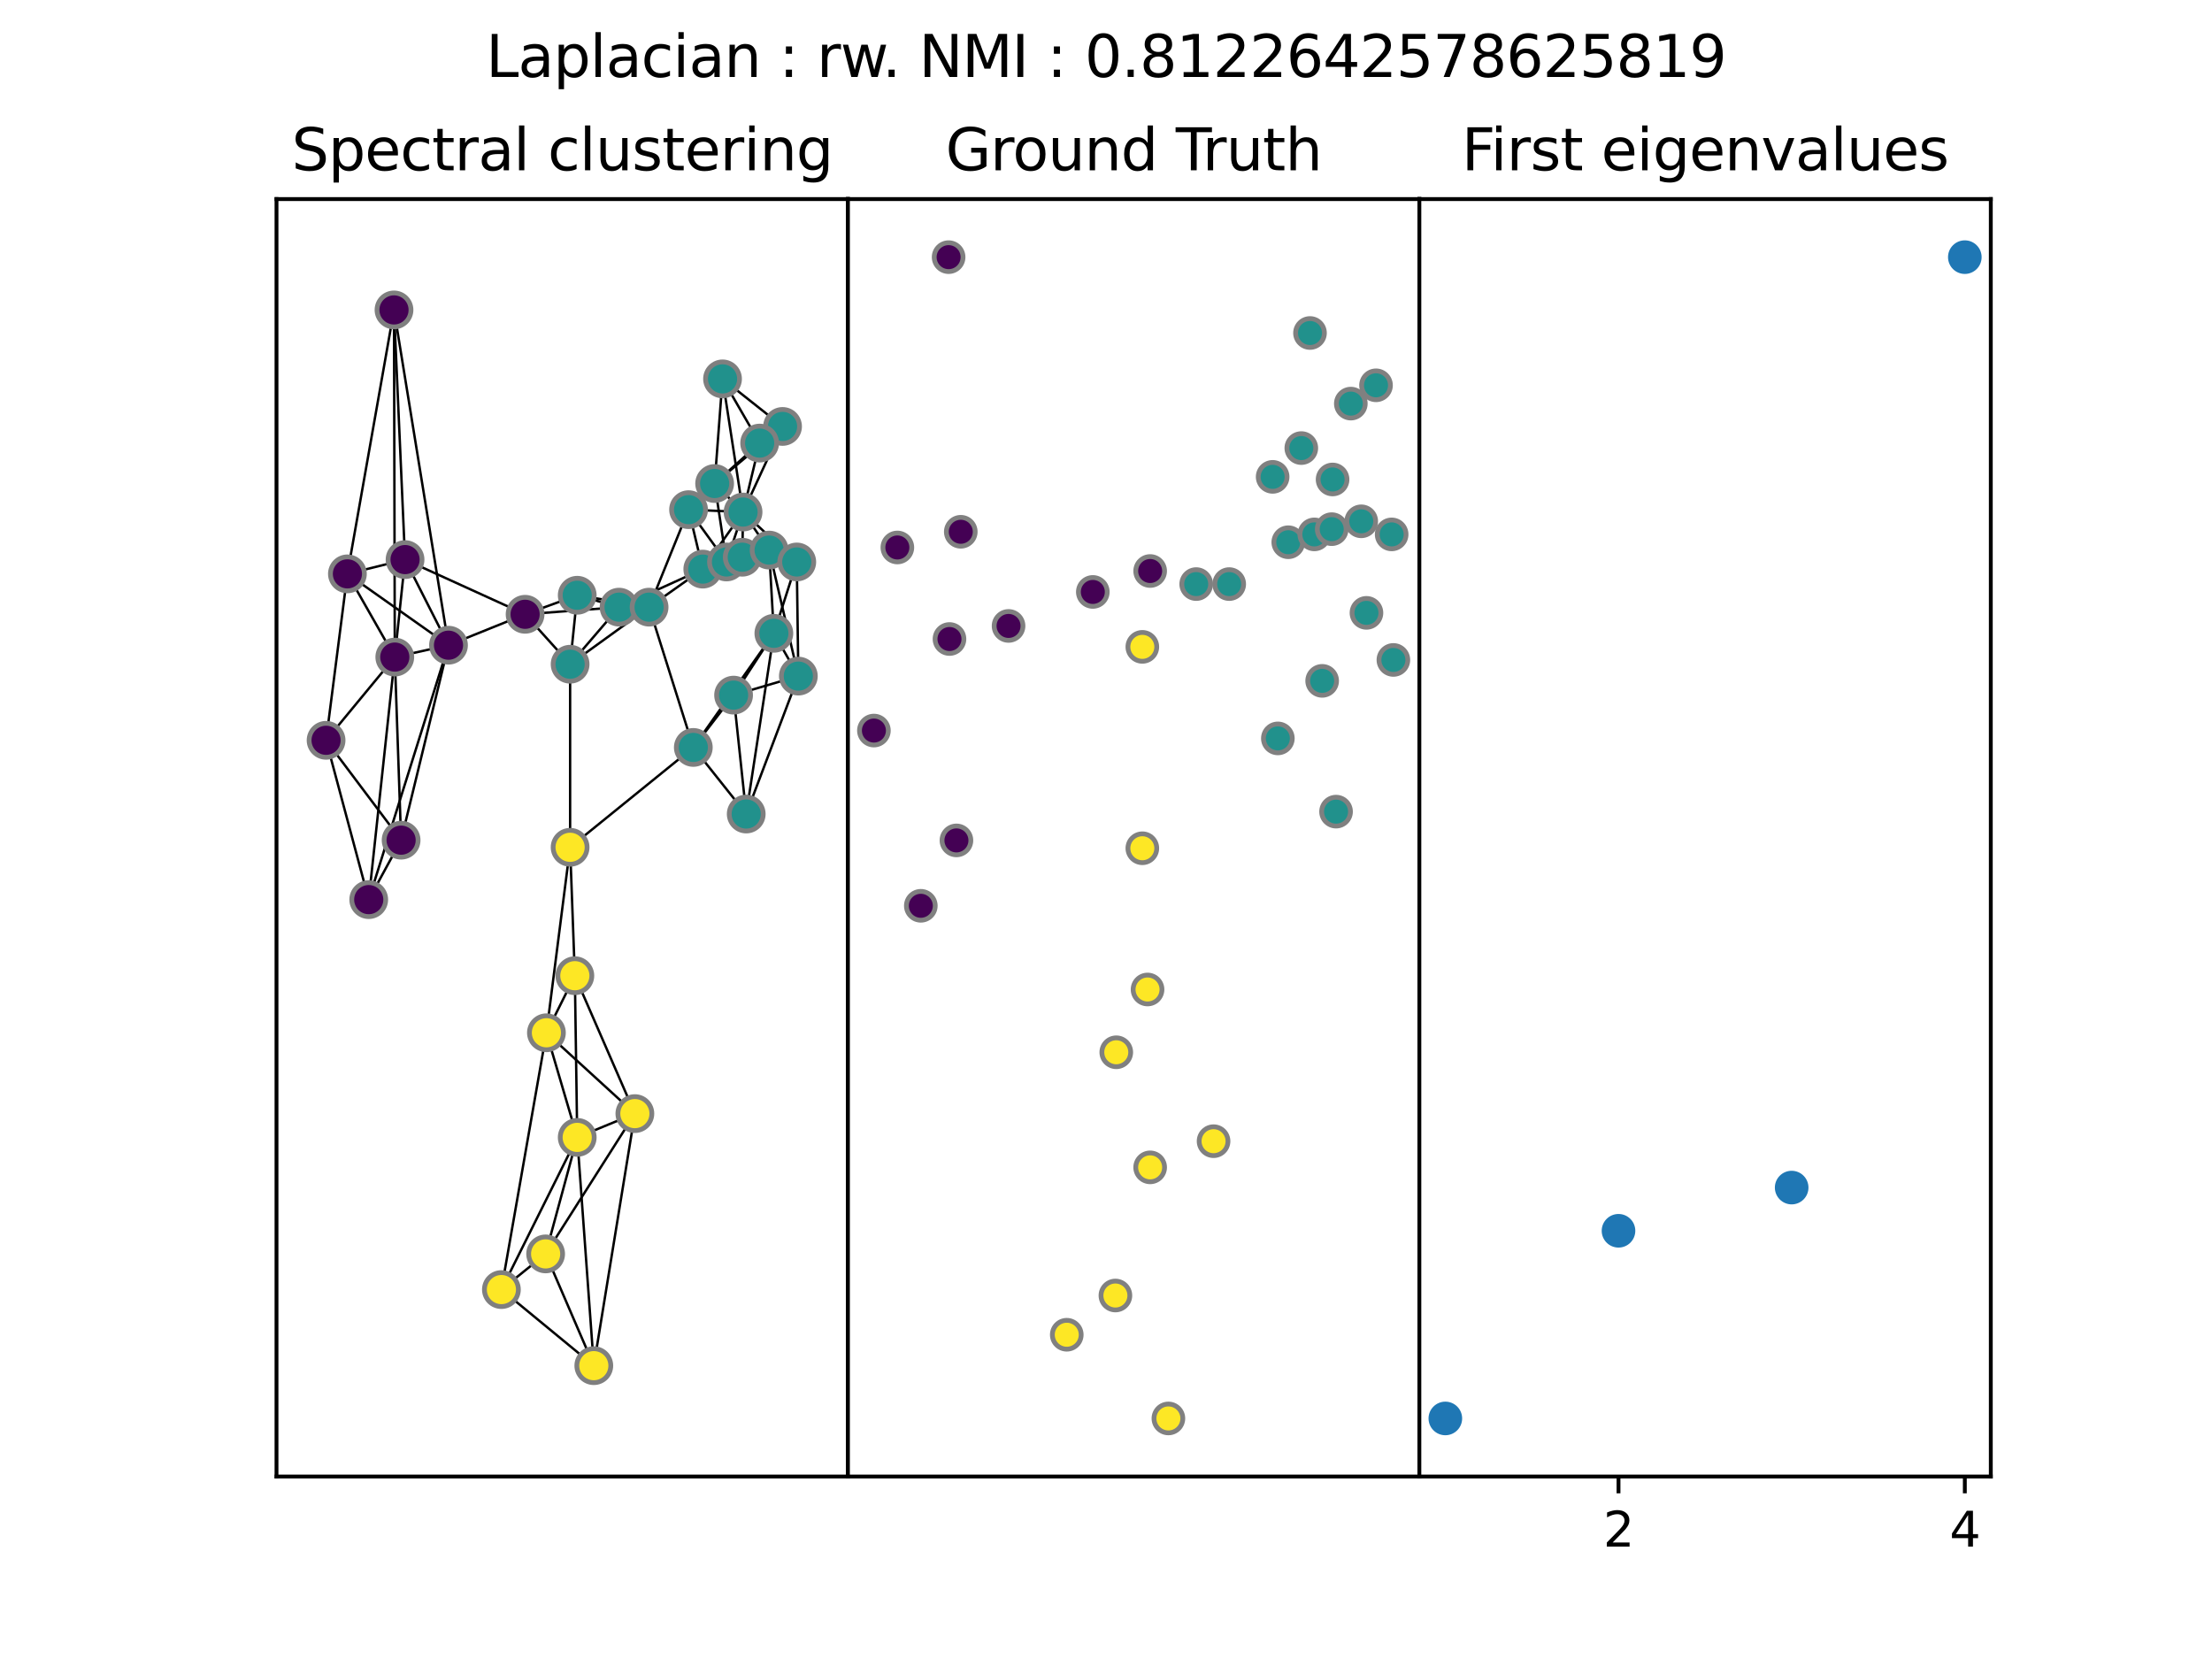 <?xml version="1.0" encoding="utf-8" standalone="no"?>
<!DOCTYPE svg PUBLIC "-//W3C//DTD SVG 1.1//EN"
  "http://www.w3.org/Graphics/SVG/1.1/DTD/svg11.dtd">
<svg xmlns:xlink="http://www.w3.org/1999/xlink" width="460.8pt" height="345.6pt" viewBox="0 0 460.8 345.6" xmlns="http://www.w3.org/2000/svg" version="1.1">
 <defs>
  <style type="text/css">*{stroke-linejoin: round; stroke-linecap: butt}</style>
 </defs>
 <g id="figure_1">
  <g id="patch_1">
   <path d="M 0 345.6 
L 460.8 345.6 
L 460.8 0 
L 0 0 
z
" style="fill: #ffffff"/>
  </g>
  <g id="axes_1">
   <g id="patch_2">
    <path d="M 57.6 307.584 
L 176.64 307.584 
L 176.64 41.472 
L 57.6 41.472 
z
" style="fill: #ffffff"/>
   </g>
   <g id="LineCollection_1">
    <path d="M 82.078 64.564 
L 72.372 119.546 
" clip-path="url(#p6afe524119)" style="fill: none; stroke: #000000; stroke-width: 0.5"/>
    <path d="M 82.078 64.564 
L 93.43 134.406 
" clip-path="url(#p6afe524119)" style="fill: none; stroke: #000000; stroke-width: 0.5"/>
    <path d="M 82.078 64.564 
L 84.381 116.574 
" clip-path="url(#p6afe524119)" style="fill: none; stroke: #000000; stroke-width: 0.5"/>
    <path d="M 82.078 64.564 
L 82.243 136.883 
" clip-path="url(#p6afe524119)" style="fill: none; stroke: #000000; stroke-width: 0.5"/>
    <path d="M 72.372 119.546 
L 93.43 134.406 
" clip-path="url(#p6afe524119)" style="fill: none; stroke: #000000; stroke-width: 0.5"/>
    <path d="M 72.372 119.546 
L 84.381 116.574 
" clip-path="url(#p6afe524119)" style="fill: none; stroke: #000000; stroke-width: 0.5"/>
    <path d="M 72.372 119.546 
L 67.93 154.219 
" clip-path="url(#p6afe524119)" style="fill: none; stroke: #000000; stroke-width: 0.5"/>
    <path d="M 72.372 119.546 
L 82.243 136.883 
" clip-path="url(#p6afe524119)" style="fill: none; stroke: #000000; stroke-width: 0.5"/>
    <path d="M 76.814 187.407 
L 93.43 134.406 
" clip-path="url(#p6afe524119)" style="fill: none; stroke: #000000; stroke-width: 0.5"/>
    <path d="M 76.814 187.407 
L 83.559 175.023 
" clip-path="url(#p6afe524119)" style="fill: none; stroke: #000000; stroke-width: 0.5"/>
    <path d="M 76.814 187.407 
L 67.93 154.219 
" clip-path="url(#p6afe524119)" style="fill: none; stroke: #000000; stroke-width: 0.5"/>
    <path d="M 76.814 187.407 
L 82.243 136.883 
" clip-path="url(#p6afe524119)" style="fill: none; stroke: #000000; stroke-width: 0.5"/>
    <path d="M 93.43 134.406 
L 84.381 116.574 
" clip-path="url(#p6afe524119)" style="fill: none; stroke: #000000; stroke-width: 0.5"/>
    <path d="M 93.43 134.406 
L 83.559 175.023 
" clip-path="url(#p6afe524119)" style="fill: none; stroke: #000000; stroke-width: 0.5"/>
    <path d="M 93.43 134.406 
L 82.243 136.883 
" clip-path="url(#p6afe524119)" style="fill: none; stroke: #000000; stroke-width: 0.5"/>
    <path d="M 93.43 134.406 
L 109.388 127.967 
" clip-path="url(#p6afe524119)" style="fill: none; stroke: #000000; stroke-width: 0.5"/>
    <path d="M 84.381 116.574 
L 82.243 136.883 
" clip-path="url(#p6afe524119)" style="fill: none; stroke: #000000; stroke-width: 0.5"/>
    <path d="M 84.381 116.574 
L 109.388 127.967 
" clip-path="url(#p6afe524119)" style="fill: none; stroke: #000000; stroke-width: 0.5"/>
    <path d="M 83.559 175.023 
L 67.93 154.219 
" clip-path="url(#p6afe524119)" style="fill: none; stroke: #000000; stroke-width: 0.5"/>
    <path d="M 83.559 175.023 
L 82.243 136.883 
" clip-path="url(#p6afe524119)" style="fill: none; stroke: #000000; stroke-width: 0.5"/>
    <path d="M 67.93 154.219 
L 82.243 136.883 
" clip-path="url(#p6afe524119)" style="fill: none; stroke: #000000; stroke-width: 0.5"/>
    <path d="M 109.388 127.967 
L 120.246 124.004 
" clip-path="url(#p6afe524119)" style="fill: none; stroke: #000000; stroke-width: 0.5"/>
    <path d="M 109.388 127.967 
L 128.965 126.481 
" clip-path="url(#p6afe524119)" style="fill: none; stroke: #000000; stroke-width: 0.5"/>
    <path d="M 109.388 127.967 
L 118.765 138.369 
" clip-path="url(#p6afe524119)" style="fill: none; stroke: #000000; stroke-width: 0.5"/>
    <path d="M 120.246 124.004 
L 128.965 126.481 
" clip-path="url(#p6afe524119)" style="fill: none; stroke: #000000; stroke-width: 0.5"/>
    <path d="M 120.246 124.004 
L 135.217 126.481 
" clip-path="url(#p6afe524119)" style="fill: none; stroke: #000000; stroke-width: 0.5"/>
    <path d="M 120.246 124.004 
L 118.765 138.369 
" clip-path="url(#p6afe524119)" style="fill: none; stroke: #000000; stroke-width: 0.5"/>
    <path d="M 128.965 126.481 
L 135.217 126.481 
" clip-path="url(#p6afe524119)" style="fill: none; stroke: #000000; stroke-width: 0.5"/>
    <path d="M 128.965 126.481 
L 146.404 118.556 
" clip-path="url(#p6afe524119)" style="fill: none; stroke: #000000; stroke-width: 0.5"/>
    <path d="M 128.965 126.481 
L 118.765 138.369 
" clip-path="url(#p6afe524119)" style="fill: none; stroke: #000000; stroke-width: 0.5"/>
    <path d="M 135.217 126.481 
L 143.442 106.172 
" clip-path="url(#p6afe524119)" style="fill: none; stroke: #000000; stroke-width: 0.5"/>
    <path d="M 135.217 126.481 
L 144.43 155.705 
" clip-path="url(#p6afe524119)" style="fill: none; stroke: #000000; stroke-width: 0.5"/>
    <path d="M 135.217 126.481 
L 146.404 118.556 
" clip-path="url(#p6afe524119)" style="fill: none; stroke: #000000; stroke-width: 0.5"/>
    <path d="M 135.217 126.481 
L 118.765 138.369 
" clip-path="url(#p6afe524119)" style="fill: none; stroke: #000000; stroke-width: 0.5"/>
    <path d="M 150.517 78.929 
L 163.02 88.836 
" clip-path="url(#p6afe524119)" style="fill: none; stroke: #000000; stroke-width: 0.5"/>
    <path d="M 150.517 78.929 
L 158.249 92.303 
" clip-path="url(#p6afe524119)" style="fill: none; stroke: #000000; stroke-width: 0.5"/>
    <path d="M 150.517 78.929 
L 154.794 106.668 
" clip-path="url(#p6afe524119)" style="fill: none; stroke: #000000; stroke-width: 0.5"/>
    <path d="M 150.517 78.929 
L 148.871 100.724 
" clip-path="url(#p6afe524119)" style="fill: none; stroke: #000000; stroke-width: 0.5"/>
    <path d="M 143.442 106.172 
L 146.404 118.556 
" clip-path="url(#p6afe524119)" style="fill: none; stroke: #000000; stroke-width: 0.5"/>
    <path d="M 143.442 106.172 
L 154.794 106.668 
" clip-path="url(#p6afe524119)" style="fill: none; stroke: #000000; stroke-width: 0.5"/>
    <path d="M 143.442 106.172 
L 148.871 100.724 
" clip-path="url(#p6afe524119)" style="fill: none; stroke: #000000; stroke-width: 0.5"/>
    <path d="M 143.442 106.172 
L 151.339 117.07 
" clip-path="url(#p6afe524119)" style="fill: none; stroke: #000000; stroke-width: 0.5"/>
    <path d="M 144.43 155.705 
L 155.452 169.575 
" clip-path="url(#p6afe524119)" style="fill: none; stroke: #000000; stroke-width: 0.5"/>
    <path d="M 144.43 155.705 
L 152.82 144.808 
" clip-path="url(#p6afe524119)" style="fill: none; stroke: #000000; stroke-width: 0.5"/>
    <path d="M 144.43 155.705 
L 161.21 131.929 
" clip-path="url(#p6afe524119)" style="fill: none; stroke: #000000; stroke-width: 0.5"/>
    <path d="M 144.43 155.705 
L 118.765 176.509 
" clip-path="url(#p6afe524119)" style="fill: none; stroke: #000000; stroke-width: 0.5"/>
    <path d="M 155.452 169.575 
L 166.31 140.845 
" clip-path="url(#p6afe524119)" style="fill: none; stroke: #000000; stroke-width: 0.5"/>
    <path d="M 155.452 169.575 
L 152.82 144.808 
" clip-path="url(#p6afe524119)" style="fill: none; stroke: #000000; stroke-width: 0.5"/>
    <path d="M 155.452 169.575 
L 161.21 131.929 
" clip-path="url(#p6afe524119)" style="fill: none; stroke: #000000; stroke-width: 0.5"/>
    <path d="M 166.31 140.845 
L 152.82 144.808 
" clip-path="url(#p6afe524119)" style="fill: none; stroke: #000000; stroke-width: 0.5"/>
    <path d="M 166.31 140.845 
L 161.21 131.929 
" clip-path="url(#p6afe524119)" style="fill: none; stroke: #000000; stroke-width: 0.5"/>
    <path d="M 166.31 140.845 
L 160.223 114.593 
" clip-path="url(#p6afe524119)" style="fill: none; stroke: #000000; stroke-width: 0.5"/>
    <path d="M 166.31 140.845 
L 165.981 117.07 
" clip-path="url(#p6afe524119)" style="fill: none; stroke: #000000; stroke-width: 0.5"/>
    <path d="M 163.02 88.836 
L 158.249 92.303 
" clip-path="url(#p6afe524119)" style="fill: none; stroke: #000000; stroke-width: 0.5"/>
    <path d="M 163.02 88.836 
L 154.794 106.668 
" clip-path="url(#p6afe524119)" style="fill: none; stroke: #000000; stroke-width: 0.5"/>
    <path d="M 163.02 88.836 
L 148.871 100.724 
" clip-path="url(#p6afe524119)" style="fill: none; stroke: #000000; stroke-width: 0.5"/>
    <path d="M 158.249 92.303 
L 154.794 106.668 
" clip-path="url(#p6afe524119)" style="fill: none; stroke: #000000; stroke-width: 0.5"/>
    <path d="M 158.249 92.303 
L 148.871 100.724 
" clip-path="url(#p6afe524119)" style="fill: none; stroke: #000000; stroke-width: 0.5"/>
    <path d="M 146.404 118.556 
L 154.794 106.668 
" clip-path="url(#p6afe524119)" style="fill: none; stroke: #000000; stroke-width: 0.5"/>
    <path d="M 146.404 118.556 
L 151.339 117.07 
" clip-path="url(#p6afe524119)" style="fill: none; stroke: #000000; stroke-width: 0.5"/>
    <path d="M 146.404 118.556 
L 154.629 116.079 
" clip-path="url(#p6afe524119)" style="fill: none; stroke: #000000; stroke-width: 0.5"/>
    <path d="M 152.82 144.808 
L 161.21 131.929 
" clip-path="url(#p6afe524119)" style="fill: none; stroke: #000000; stroke-width: 0.5"/>
    <path d="M 161.21 131.929 
L 160.223 114.593 
" clip-path="url(#p6afe524119)" style="fill: none; stroke: #000000; stroke-width: 0.5"/>
    <path d="M 161.21 131.929 
L 165.981 117.07 
" clip-path="url(#p6afe524119)" style="fill: none; stroke: #000000; stroke-width: 0.5"/>
    <path d="M 154.794 106.668 
L 148.871 100.724 
" clip-path="url(#p6afe524119)" style="fill: none; stroke: #000000; stroke-width: 0.5"/>
    <path d="M 154.794 106.668 
L 151.339 117.07 
" clip-path="url(#p6afe524119)" style="fill: none; stroke: #000000; stroke-width: 0.5"/>
    <path d="M 154.794 106.668 
L 154.629 116.079 
" clip-path="url(#p6afe524119)" style="fill: none; stroke: #000000; stroke-width: 0.5"/>
    <path d="M 154.794 106.668 
L 160.223 114.593 
" clip-path="url(#p6afe524119)" style="fill: none; stroke: #000000; stroke-width: 0.5"/>
    <path d="M 154.794 106.668 
L 165.981 117.07 
" clip-path="url(#p6afe524119)" style="fill: none; stroke: #000000; stroke-width: 0.5"/>
    <path d="M 148.871 100.724 
L 151.339 117.07 
" clip-path="url(#p6afe524119)" style="fill: none; stroke: #000000; stroke-width: 0.5"/>
    <path d="M 151.339 117.07 
L 154.629 116.079 
" clip-path="url(#p6afe524119)" style="fill: none; stroke: #000000; stroke-width: 0.5"/>
    <path d="M 151.339 117.07 
L 160.223 114.593 
" clip-path="url(#p6afe524119)" style="fill: none; stroke: #000000; stroke-width: 0.5"/>
    <path d="M 154.629 116.079 
L 160.223 114.593 
" clip-path="url(#p6afe524119)" style="fill: none; stroke: #000000; stroke-width: 0.5"/>
    <path d="M 154.629 116.079 
L 165.981 117.07 
" clip-path="url(#p6afe524119)" style="fill: none; stroke: #000000; stroke-width: 0.5"/>
    <path d="M 160.223 114.593 
L 165.981 117.07 
" clip-path="url(#p6afe524119)" style="fill: none; stroke: #000000; stroke-width: 0.5"/>
    <path d="M 118.765 138.369 
L 118.765 176.509 
" clip-path="url(#p6afe524119)" style="fill: none; stroke: #000000; stroke-width: 0.5"/>
    <path d="M 118.765 176.509 
L 119.752 203.257 
" clip-path="url(#p6afe524119)" style="fill: none; stroke: #000000; stroke-width: 0.5"/>
    <path d="M 118.765 176.509 
L 113.83 215.145 
" clip-path="url(#p6afe524119)" style="fill: none; stroke: #000000; stroke-width: 0.5"/>
    <path d="M 119.752 203.257 
L 113.83 215.145 
" clip-path="url(#p6afe524119)" style="fill: none; stroke: #000000; stroke-width: 0.5"/>
    <path d="M 119.752 203.257 
L 132.255 231.986 
" clip-path="url(#p6afe524119)" style="fill: none; stroke: #000000; stroke-width: 0.5"/>
    <path d="M 119.752 203.257 
L 120.246 236.94 
" clip-path="url(#p6afe524119)" style="fill: none; stroke: #000000; stroke-width: 0.5"/>
    <path d="M 113.83 215.145 
L 104.452 268.641 
" clip-path="url(#p6afe524119)" style="fill: none; stroke: #000000; stroke-width: 0.5"/>
    <path d="M 113.83 215.145 
L 132.255 231.986 
" clip-path="url(#p6afe524119)" style="fill: none; stroke: #000000; stroke-width: 0.5"/>
    <path d="M 113.83 215.145 
L 120.246 236.94 
" clip-path="url(#p6afe524119)" style="fill: none; stroke: #000000; stroke-width: 0.5"/>
    <path d="M 104.452 268.641 
L 123.701 284.492 
" clip-path="url(#p6afe524119)" style="fill: none; stroke: #000000; stroke-width: 0.5"/>
    <path d="M 104.452 268.641 
L 120.246 236.94 
" clip-path="url(#p6afe524119)" style="fill: none; stroke: #000000; stroke-width: 0.5"/>
    <path d="M 104.452 268.641 
L 113.665 261.211 
" clip-path="url(#p6afe524119)" style="fill: none; stroke: #000000; stroke-width: 0.5"/>
    <path d="M 123.701 284.492 
L 132.255 231.986 
" clip-path="url(#p6afe524119)" style="fill: none; stroke: #000000; stroke-width: 0.5"/>
    <path d="M 123.701 284.492 
L 120.246 236.94 
" clip-path="url(#p6afe524119)" style="fill: none; stroke: #000000; stroke-width: 0.5"/>
    <path d="M 123.701 284.492 
L 113.665 261.211 
" clip-path="url(#p6afe524119)" style="fill: none; stroke: #000000; stroke-width: 0.5"/>
    <path d="M 132.255 231.986 
L 120.246 236.94 
" clip-path="url(#p6afe524119)" style="fill: none; stroke: #000000; stroke-width: 0.5"/>
    <path d="M 132.255 231.986 
L 113.665 261.211 
" clip-path="url(#p6afe524119)" style="fill: none; stroke: #000000; stroke-width: 0.5"/>
    <path d="M 120.246 236.94 
L 113.665 261.211 
" clip-path="url(#p6afe524119)" style="fill: none; stroke: #000000; stroke-width: 0.5"/>
   </g>
   <g id="matplotlib.axis_1">
    <g id="xtick_1"/>
    <g id="xtick_2"/>
    <g id="xtick_3"/>
   </g>
   <g id="matplotlib.axis_2">
    <g id="ytick_1"/>
    <g id="ytick_2"/>
    <g id="ytick_3"/>
    <g id="ytick_4"/>
    <g id="ytick_5"/>
    <g id="ytick_6"/>
    <g id="ytick_7"/>
    <g id="ytick_8"/>
    <g id="ytick_9"/>
   </g>
   <g id="PathCollection_1">
    <defs>
     <path id="C0_0_44a07e5394" d="M 0 3.536 
C 0.938 3.536 1.837 3.163 2.5 2.5 
C 3.163 1.837 3.536 0.938 3.536 -0 
C 3.536 -0.938 3.163 -1.837 2.5 -2.5 
C 1.837 -3.163 0.938 -3.536 0 -3.536 
C -0.938 -3.536 -1.837 -3.163 -2.5 -2.5 
C -3.163 -1.837 -3.536 -0.938 -3.536 0 
C -3.536 0.938 -3.163 1.837 -2.5 2.5 
C -1.837 3.163 -0.938 3.536 0 3.536 
z
"/>
    </defs>
    <g clip-path="url(#p6afe524119)">
     <use xlink:href="#C0_0_44a07e5394" x="82.078" y="64.564" style="fill: #440154; stroke: #7f7f7f"/>
    </g>
    <g clip-path="url(#p6afe524119)">
     <use xlink:href="#C0_0_44a07e5394" x="72.372" y="119.546" style="fill: #440154; stroke: #7f7f7f"/>
    </g>
    <g clip-path="url(#p6afe524119)">
     <use xlink:href="#C0_0_44a07e5394" x="76.814" y="187.407" style="fill: #440154; stroke: #7f7f7f"/>
    </g>
    <g clip-path="url(#p6afe524119)">
     <use xlink:href="#C0_0_44a07e5394" x="93.43" y="134.406" style="fill: #440154; stroke: #7f7f7f"/>
    </g>
    <g clip-path="url(#p6afe524119)">
     <use xlink:href="#C0_0_44a07e5394" x="84.381" y="116.574" style="fill: #440154; stroke: #7f7f7f"/>
    </g>
    <g clip-path="url(#p6afe524119)">
     <use xlink:href="#C0_0_44a07e5394" x="83.559" y="175.023" style="fill: #440154; stroke: #7f7f7f"/>
    </g>
    <g clip-path="url(#p6afe524119)">
     <use xlink:href="#C0_0_44a07e5394" x="67.93" y="154.219" style="fill: #440154; stroke: #7f7f7f"/>
    </g>
    <g clip-path="url(#p6afe524119)">
     <use xlink:href="#C0_0_44a07e5394" x="82.243" y="136.883" style="fill: #440154; stroke: #7f7f7f"/>
    </g>
    <g clip-path="url(#p6afe524119)">
     <use xlink:href="#C0_0_44a07e5394" x="109.388" y="127.967" style="fill: #440154; stroke: #7f7f7f"/>
    </g>
    <g clip-path="url(#p6afe524119)">
     <use xlink:href="#C0_0_44a07e5394" x="120.246" y="124.004" style="fill: #21918c; stroke: #7f7f7f"/>
    </g>
    <g clip-path="url(#p6afe524119)">
     <use xlink:href="#C0_0_44a07e5394" x="128.965" y="126.481" style="fill: #21918c; stroke: #7f7f7f"/>
    </g>
    <g clip-path="url(#p6afe524119)">
     <use xlink:href="#C0_0_44a07e5394" x="135.217" y="126.481" style="fill: #21918c; stroke: #7f7f7f"/>
    </g>
    <g clip-path="url(#p6afe524119)">
     <use xlink:href="#C0_0_44a07e5394" x="150.517" y="78.929" style="fill: #21918c; stroke: #7f7f7f"/>
    </g>
    <g clip-path="url(#p6afe524119)">
     <use xlink:href="#C0_0_44a07e5394" x="143.442" y="106.172" style="fill: #21918c; stroke: #7f7f7f"/>
    </g>
    <g clip-path="url(#p6afe524119)">
     <use xlink:href="#C0_0_44a07e5394" x="144.43" y="155.705" style="fill: #21918c; stroke: #7f7f7f"/>
    </g>
    <g clip-path="url(#p6afe524119)">
     <use xlink:href="#C0_0_44a07e5394" x="155.452" y="169.575" style="fill: #21918c; stroke: #7f7f7f"/>
    </g>
    <g clip-path="url(#p6afe524119)">
     <use xlink:href="#C0_0_44a07e5394" x="166.31" y="140.845" style="fill: #21918c; stroke: #7f7f7f"/>
    </g>
    <g clip-path="url(#p6afe524119)">
     <use xlink:href="#C0_0_44a07e5394" x="163.02" y="88.836" style="fill: #21918c; stroke: #7f7f7f"/>
    </g>
    <g clip-path="url(#p6afe524119)">
     <use xlink:href="#C0_0_44a07e5394" x="158.249" y="92.303" style="fill: #21918c; stroke: #7f7f7f"/>
    </g>
    <g clip-path="url(#p6afe524119)">
     <use xlink:href="#C0_0_44a07e5394" x="146.404" y="118.556" style="fill: #21918c; stroke: #7f7f7f"/>
    </g>
    <g clip-path="url(#p6afe524119)">
     <use xlink:href="#C0_0_44a07e5394" x="152.82" y="144.808" style="fill: #21918c; stroke: #7f7f7f"/>
    </g>
    <g clip-path="url(#p6afe524119)">
     <use xlink:href="#C0_0_44a07e5394" x="161.21" y="131.929" style="fill: #21918c; stroke: #7f7f7f"/>
    </g>
    <g clip-path="url(#p6afe524119)">
     <use xlink:href="#C0_0_44a07e5394" x="154.794" y="106.668" style="fill: #21918c; stroke: #7f7f7f"/>
    </g>
    <g clip-path="url(#p6afe524119)">
     <use xlink:href="#C0_0_44a07e5394" x="148.871" y="100.724" style="fill: #21918c; stroke: #7f7f7f"/>
    </g>
    <g clip-path="url(#p6afe524119)">
     <use xlink:href="#C0_0_44a07e5394" x="151.339" y="117.07" style="fill: #21918c; stroke: #7f7f7f"/>
    </g>
    <g clip-path="url(#p6afe524119)">
     <use xlink:href="#C0_0_44a07e5394" x="154.629" y="116.079" style="fill: #21918c; stroke: #7f7f7f"/>
    </g>
    <g clip-path="url(#p6afe524119)">
     <use xlink:href="#C0_0_44a07e5394" x="160.223" y="114.593" style="fill: #21918c; stroke: #7f7f7f"/>
    </g>
    <g clip-path="url(#p6afe524119)">
     <use xlink:href="#C0_0_44a07e5394" x="165.981" y="117.07" style="fill: #21918c; stroke: #7f7f7f"/>
    </g>
    <g clip-path="url(#p6afe524119)">
     <use xlink:href="#C0_0_44a07e5394" x="118.765" y="138.369" style="fill: #21918c; stroke: #7f7f7f"/>
    </g>
    <g clip-path="url(#p6afe524119)">
     <use xlink:href="#C0_0_44a07e5394" x="118.765" y="176.509" style="fill: #fde725; stroke: #7f7f7f"/>
    </g>
    <g clip-path="url(#p6afe524119)">
     <use xlink:href="#C0_0_44a07e5394" x="119.752" y="203.257" style="fill: #fde725; stroke: #7f7f7f"/>
    </g>
    <g clip-path="url(#p6afe524119)">
     <use xlink:href="#C0_0_44a07e5394" x="113.83" y="215.145" style="fill: #fde725; stroke: #7f7f7f"/>
    </g>
    <g clip-path="url(#p6afe524119)">
     <use xlink:href="#C0_0_44a07e5394" x="104.452" y="268.641" style="fill: #fde725; stroke: #7f7f7f"/>
    </g>
    <g clip-path="url(#p6afe524119)">
     <use xlink:href="#C0_0_44a07e5394" x="123.701" y="284.492" style="fill: #fde725; stroke: #7f7f7f"/>
    </g>
    <g clip-path="url(#p6afe524119)">
     <use xlink:href="#C0_0_44a07e5394" x="132.255" y="231.986" style="fill: #fde725; stroke: #7f7f7f"/>
    </g>
    <g clip-path="url(#p6afe524119)">
     <use xlink:href="#C0_0_44a07e5394" x="120.246" y="236.94" style="fill: #fde725; stroke: #7f7f7f"/>
    </g>
    <g clip-path="url(#p6afe524119)">
     <use xlink:href="#C0_0_44a07e5394" x="113.665" y="261.211" style="fill: #fde725; stroke: #7f7f7f"/>
    </g>
   </g>
   <g id="patch_3">
    <path d="M 57.6 307.584 
L 57.6 41.472 
" style="fill: none; stroke: #000000; stroke-width: 0.8; stroke-linejoin: miter; stroke-linecap: square"/>
   </g>
   <g id="patch_4">
    <path d="M 176.64 307.584 
L 176.64 41.472 
" style="fill: none; stroke: #000000; stroke-width: 0.8; stroke-linejoin: miter; stroke-linecap: square"/>
   </g>
   <g id="patch_5">
    <path d="M 57.6 307.584 
L 176.64 307.584 
" style="fill: none; stroke: #000000; stroke-width: 0.8; stroke-linejoin: miter; stroke-linecap: square"/>
   </g>
   <g id="patch_6">
    <path d="M 57.6 41.472 
L 176.64 41.472 
" style="fill: none; stroke: #000000; stroke-width: 0.8; stroke-linejoin: miter; stroke-linecap: square"/>
   </g>
   <g id="text_1">
    <!-- Spectral clustering -->
    <g transform="translate(60.758 35.472) scale(0.12 -0.12)">
     <defs>
      <path id="DejaVuSans-53" d="M 3425 4513 
L 3425 3897 
Q 3066 4069 2747 4153 
Q 2428 4238 2131 4238 
Q 1616 4238 1336 4038 
Q 1056 3838 1056 3469 
Q 1056 3159 1242 3001 
Q 1428 2844 1947 2747 
L 2328 2669 
Q 3034 2534 3370 2195 
Q 3706 1856 3706 1288 
Q 3706 609 3251 259 
Q 2797 -91 1919 -91 
Q 1588 -91 1214 -16 
Q 841 59 441 206 
L 441 856 
Q 825 641 1194 531 
Q 1563 422 1919 422 
Q 2459 422 2753 634 
Q 3047 847 3047 1241 
Q 3047 1584 2836 1778 
Q 2625 1972 2144 2069 
L 1759 2144 
Q 1053 2284 737 2584 
Q 422 2884 422 3419 
Q 422 4038 858 4394 
Q 1294 4750 2059 4750 
Q 2388 4750 2728 4690 
Q 3069 4631 3425 4513 
z
" transform="scale(0.016)"/>
      <path id="DejaVuSans-70" d="M 1159 525 
L 1159 -1331 
L 581 -1331 
L 581 3500 
L 1159 3500 
L 1159 2969 
Q 1341 3281 1617 3432 
Q 1894 3584 2278 3584 
Q 2916 3584 3314 3078 
Q 3713 2572 3713 1747 
Q 3713 922 3314 415 
Q 2916 -91 2278 -91 
Q 1894 -91 1617 61 
Q 1341 213 1159 525 
z
M 3116 1747 
Q 3116 2381 2855 2742 
Q 2594 3103 2138 3103 
Q 1681 3103 1420 2742 
Q 1159 2381 1159 1747 
Q 1159 1113 1420 752 
Q 1681 391 2138 391 
Q 2594 391 2855 752 
Q 3116 1113 3116 1747 
z
" transform="scale(0.016)"/>
      <path id="DejaVuSans-65" d="M 3597 1894 
L 3597 1613 
L 953 1613 
Q 991 1019 1311 708 
Q 1631 397 2203 397 
Q 2534 397 2845 478 
Q 3156 559 3463 722 
L 3463 178 
Q 3153 47 2828 -22 
Q 2503 -91 2169 -91 
Q 1331 -91 842 396 
Q 353 884 353 1716 
Q 353 2575 817 3079 
Q 1281 3584 2069 3584 
Q 2775 3584 3186 3129 
Q 3597 2675 3597 1894 
z
M 3022 2063 
Q 3016 2534 2758 2815 
Q 2500 3097 2075 3097 
Q 1594 3097 1305 2825 
Q 1016 2553 972 2059 
L 3022 2063 
z
" transform="scale(0.016)"/>
      <path id="DejaVuSans-63" d="M 3122 3366 
L 3122 2828 
Q 2878 2963 2633 3030 
Q 2388 3097 2138 3097 
Q 1578 3097 1268 2742 
Q 959 2388 959 1747 
Q 959 1106 1268 751 
Q 1578 397 2138 397 
Q 2388 397 2633 464 
Q 2878 531 3122 666 
L 3122 134 
Q 2881 22 2623 -34 
Q 2366 -91 2075 -91 
Q 1284 -91 818 406 
Q 353 903 353 1747 
Q 353 2603 823 3093 
Q 1294 3584 2113 3584 
Q 2378 3584 2631 3529 
Q 2884 3475 3122 3366 
z
" transform="scale(0.016)"/>
      <path id="DejaVuSans-74" d="M 1172 4494 
L 1172 3500 
L 2356 3500 
L 2356 3053 
L 1172 3053 
L 1172 1153 
Q 1172 725 1289 603 
Q 1406 481 1766 481 
L 2356 481 
L 2356 0 
L 1766 0 
Q 1100 0 847 248 
Q 594 497 594 1153 
L 594 3053 
L 172 3053 
L 172 3500 
L 594 3500 
L 594 4494 
L 1172 4494 
z
" transform="scale(0.016)"/>
      <path id="DejaVuSans-72" d="M 2631 2963 
Q 2534 3019 2420 3045 
Q 2306 3072 2169 3072 
Q 1681 3072 1420 2755 
Q 1159 2438 1159 1844 
L 1159 0 
L 581 0 
L 581 3500 
L 1159 3500 
L 1159 2956 
Q 1341 3275 1631 3429 
Q 1922 3584 2338 3584 
Q 2397 3584 2469 3576 
Q 2541 3569 2628 3553 
L 2631 2963 
z
" transform="scale(0.016)"/>
      <path id="DejaVuSans-61" d="M 2194 1759 
Q 1497 1759 1228 1600 
Q 959 1441 959 1056 
Q 959 750 1161 570 
Q 1363 391 1709 391 
Q 2188 391 2477 730 
Q 2766 1069 2766 1631 
L 2766 1759 
L 2194 1759 
z
M 3341 1997 
L 3341 0 
L 2766 0 
L 2766 531 
Q 2569 213 2275 61 
Q 1981 -91 1556 -91 
Q 1019 -91 701 211 
Q 384 513 384 1019 
Q 384 1609 779 1909 
Q 1175 2209 1959 2209 
L 2766 2209 
L 2766 2266 
Q 2766 2663 2505 2880 
Q 2244 3097 1772 3097 
Q 1472 3097 1187 3025 
Q 903 2953 641 2809 
L 641 3341 
Q 956 3463 1253 3523 
Q 1550 3584 1831 3584 
Q 2591 3584 2966 3190 
Q 3341 2797 3341 1997 
z
" transform="scale(0.016)"/>
      <path id="DejaVuSans-6c" d="M 603 4863 
L 1178 4863 
L 1178 0 
L 603 0 
L 603 4863 
z
" transform="scale(0.016)"/>
      <path id="DejaVuSans-20" transform="scale(0.016)"/>
      <path id="DejaVuSans-75" d="M 544 1381 
L 544 3500 
L 1119 3500 
L 1119 1403 
Q 1119 906 1312 657 
Q 1506 409 1894 409 
Q 2359 409 2629 706 
Q 2900 1003 2900 1516 
L 2900 3500 
L 3475 3500 
L 3475 0 
L 2900 0 
L 2900 538 
Q 2691 219 2414 64 
Q 2138 -91 1772 -91 
Q 1169 -91 856 284 
Q 544 659 544 1381 
z
M 1991 3584 
L 1991 3584 
z
" transform="scale(0.016)"/>
      <path id="DejaVuSans-73" d="M 2834 3397 
L 2834 2853 
Q 2591 2978 2328 3040 
Q 2066 3103 1784 3103 
Q 1356 3103 1142 2972 
Q 928 2841 928 2578 
Q 928 2378 1081 2264 
Q 1234 2150 1697 2047 
L 1894 2003 
Q 2506 1872 2764 1633 
Q 3022 1394 3022 966 
Q 3022 478 2636 193 
Q 2250 -91 1575 -91 
Q 1294 -91 989 -36 
Q 684 19 347 128 
L 347 722 
Q 666 556 975 473 
Q 1284 391 1588 391 
Q 1994 391 2212 530 
Q 2431 669 2431 922 
Q 2431 1156 2273 1281 
Q 2116 1406 1581 1522 
L 1381 1569 
Q 847 1681 609 1914 
Q 372 2147 372 2553 
Q 372 3047 722 3315 
Q 1072 3584 1716 3584 
Q 2034 3584 2315 3537 
Q 2597 3491 2834 3397 
z
" transform="scale(0.016)"/>
      <path id="DejaVuSans-69" d="M 603 3500 
L 1178 3500 
L 1178 0 
L 603 0 
L 603 3500 
z
M 603 4863 
L 1178 4863 
L 1178 4134 
L 603 4134 
L 603 4863 
z
" transform="scale(0.016)"/>
      <path id="DejaVuSans-6e" d="M 3513 2113 
L 3513 0 
L 2938 0 
L 2938 2094 
Q 2938 2591 2744 2837 
Q 2550 3084 2163 3084 
Q 1697 3084 1428 2787 
Q 1159 2491 1159 1978 
L 1159 0 
L 581 0 
L 581 3500 
L 1159 3500 
L 1159 2956 
Q 1366 3272 1645 3428 
Q 1925 3584 2291 3584 
Q 2894 3584 3203 3211 
Q 3513 2838 3513 2113 
z
" transform="scale(0.016)"/>
      <path id="DejaVuSans-67" d="M 2906 1791 
Q 2906 2416 2648 2759 
Q 2391 3103 1925 3103 
Q 1463 3103 1205 2759 
Q 947 2416 947 1791 
Q 947 1169 1205 825 
Q 1463 481 1925 481 
Q 2391 481 2648 825 
Q 2906 1169 2906 1791 
z
M 3481 434 
Q 3481 -459 3084 -895 
Q 2688 -1331 1869 -1331 
Q 1566 -1331 1297 -1286 
Q 1028 -1241 775 -1147 
L 775 -588 
Q 1028 -725 1275 -790 
Q 1522 -856 1778 -856 
Q 2344 -856 2625 -561 
Q 2906 -266 2906 331 
L 2906 616 
Q 2728 306 2450 153 
Q 2172 0 1784 0 
Q 1141 0 747 490 
Q 353 981 353 1791 
Q 353 2603 747 3093 
Q 1141 3584 1784 3584 
Q 2172 3584 2450 3431 
Q 2728 3278 2906 2969 
L 2906 3500 
L 3481 3500 
L 3481 434 
z
" transform="scale(0.016)"/>
     </defs>
     <use xlink:href="#DejaVuSans-53"/>
     <use xlink:href="#DejaVuSans-70" x="63.477"/>
     <use xlink:href="#DejaVuSans-65" x="126.953"/>
     <use xlink:href="#DejaVuSans-63" x="188.477"/>
     <use xlink:href="#DejaVuSans-74" x="243.457"/>
     <use xlink:href="#DejaVuSans-72" x="282.666"/>
     <use xlink:href="#DejaVuSans-61" x="323.779"/>
     <use xlink:href="#DejaVuSans-6c" x="385.059"/>
     <use xlink:href="#DejaVuSans-20" x="412.842"/>
     <use xlink:href="#DejaVuSans-63" x="444.629"/>
     <use xlink:href="#DejaVuSans-6c" x="499.609"/>
     <use xlink:href="#DejaVuSans-75" x="527.393"/>
     <use xlink:href="#DejaVuSans-73" x="590.771"/>
     <use xlink:href="#DejaVuSans-74" x="642.871"/>
     <use xlink:href="#DejaVuSans-65" x="682.08"/>
     <use xlink:href="#DejaVuSans-72" x="743.604"/>
     <use xlink:href="#DejaVuSans-69" x="784.717"/>
     <use xlink:href="#DejaVuSans-6e" x="812.5"/>
     <use xlink:href="#DejaVuSans-67" x="875.879"/>
    </g>
   </g>
  </g>
  <g id="axes_2">
   <g id="patch_7">
    <path d="M 176.64 307.584 
L 295.68 307.584 
L 295.68 41.472 
L 176.64 41.472 
z
" style="fill: #ffffff"/>
   </g>
   <g id="PathCollection_2">
    <defs>
     <path id="C1_0_ac9c9e4477" d="M 0 3 
C 0.796 3 1.559 2.684 2.121 2.121 
C 2.684 1.559 3 0.796 3 -0 
C 3 -0.796 2.684 -1.559 2.121 -2.121 
C 1.559 -2.684 0.796 -3 0 -3 
C -0.796 -3 -1.559 -2.684 -2.121 -2.121 
C -2.684 -1.559 -3 -0.796 -3 0 
C -3 0.796 -2.684 1.559 -2.121 2.121 
C -1.559 2.684 -0.796 3 0 3 
z
"/>
    </defs>
    <g clip-path="url(#pb7f72319dc)">
     <use xlink:href="#C1_0_ac9c9e4477" x="197.614" y="53.568" style="fill: #440154; stroke: #808080"/>
    </g>
    <g clip-path="url(#pb7f72319dc)">
     <use xlink:href="#C1_0_ac9c9e4477" x="186.937" y="114.048" style="fill: #440154; stroke: #808080"/>
    </g>
    <g clip-path="url(#pb7f72319dc)">
     <use xlink:href="#C1_0_ac9c9e4477" x="191.823" y="188.694" style="fill: #440154; stroke: #808080"/>
    </g>
    <g clip-path="url(#pb7f72319dc)">
     <use xlink:href="#C1_0_ac9c9e4477" x="210.101" y="130.394" style="fill: #440154; stroke: #808080"/>
    </g>
    <g clip-path="url(#pb7f72319dc)">
     <use xlink:href="#C1_0_ac9c9e4477" x="200.148" y="110.779" style="fill: #440154; stroke: #808080"/>
    </g>
    <g clip-path="url(#pb7f72319dc)">
     <use xlink:href="#C1_0_ac9c9e4477" x="199.243" y="175.073" style="fill: #440154; stroke: #808080"/>
    </g>
    <g clip-path="url(#pb7f72319dc)">
     <use xlink:href="#C1_0_ac9c9e4477" x="182.051" y="152.189" style="fill: #440154; stroke: #808080"/>
    </g>
    <g clip-path="url(#pb7f72319dc)">
     <use xlink:href="#C1_0_ac9c9e4477" x="197.795" y="133.118" style="fill: #440154; stroke: #808080"/>
    </g>
    <g clip-path="url(#pb7f72319dc)">
     <use xlink:href="#C1_0_ac9c9e4477" x="227.655" y="123.311" style="fill: #440154; stroke: #808080"/>
    </g>
    <g clip-path="url(#pb7f72319dc)">
     <use xlink:href="#C1_0_ac9c9e4477" x="239.598" y="118.952" style="fill: #440154; stroke: #808080"/>
    </g>
    <g clip-path="url(#pb7f72319dc)">
     <use xlink:href="#C1_0_ac9c9e4477" x="249.19" y="121.676" style="fill: #21918c; stroke: #808080"/>
    </g>
    <g clip-path="url(#pb7f72319dc)">
     <use xlink:href="#C1_0_ac9c9e4477" x="256.066" y="121.676" style="fill: #21918c; stroke: #808080"/>
    </g>
    <g clip-path="url(#pb7f72319dc)">
     <use xlink:href="#C1_0_ac9c9e4477" x="272.896" y="69.369" style="fill: #21918c; stroke: #808080"/>
    </g>
    <g clip-path="url(#pb7f72319dc)">
     <use xlink:href="#C1_0_ac9c9e4477" x="265.115" y="99.337" style="fill: #21918c; stroke: #808080"/>
    </g>
    <g clip-path="url(#pb7f72319dc)">
     <use xlink:href="#C1_0_ac9c9e4477" x="266.2" y="153.823" style="fill: #21918c; stroke: #808080"/>
    </g>
    <g clip-path="url(#pb7f72319dc)">
     <use xlink:href="#C1_0_ac9c9e4477" x="278.325" y="169.079" style="fill: #21918c; stroke: #808080"/>
    </g>
    <g clip-path="url(#pb7f72319dc)">
     <use xlink:href="#C1_0_ac9c9e4477" x="290.269" y="137.477" style="fill: #21918c; stroke: #808080"/>
    </g>
    <g clip-path="url(#pb7f72319dc)">
     <use xlink:href="#C1_0_ac9c9e4477" x="286.65" y="80.266" style="fill: #21918c; stroke: #808080"/>
    </g>
    <g clip-path="url(#pb7f72319dc)">
     <use xlink:href="#C1_0_ac9c9e4477" x="281.402" y="84.08" style="fill: #21918c; stroke: #808080"/>
    </g>
    <g clip-path="url(#pb7f72319dc)">
     <use xlink:href="#C1_0_ac9c9e4477" x="268.372" y="112.958" style="fill: #21918c; stroke: #808080"/>
    </g>
    <g clip-path="url(#pb7f72319dc)">
     <use xlink:href="#C1_0_ac9c9e4477" x="275.43" y="141.836" style="fill: #21918c; stroke: #808080"/>
    </g>
    <g clip-path="url(#pb7f72319dc)">
     <use xlink:href="#C1_0_ac9c9e4477" x="284.659" y="127.67" style="fill: #21918c; stroke: #808080"/>
    </g>
    <g clip-path="url(#pb7f72319dc)">
     <use xlink:href="#C1_0_ac9c9e4477" x="277.601" y="99.882" style="fill: #21918c; stroke: #808080"/>
    </g>
    <g clip-path="url(#pb7f72319dc)">
     <use xlink:href="#C1_0_ac9c9e4477" x="271.087" y="93.343" style="fill: #21918c; stroke: #808080"/>
    </g>
    <g clip-path="url(#pb7f72319dc)">
     <use xlink:href="#C1_0_ac9c9e4477" x="273.801" y="111.324" style="fill: #21918c; stroke: #808080"/>
    </g>
    <g clip-path="url(#pb7f72319dc)">
     <use xlink:href="#C1_0_ac9c9e4477" x="277.42" y="110.234" style="fill: #21918c; stroke: #808080"/>
    </g>
    <g clip-path="url(#pb7f72319dc)">
     <use xlink:href="#C1_0_ac9c9e4477" x="283.573" y="108.599" style="fill: #21918c; stroke: #808080"/>
    </g>
    <g clip-path="url(#pb7f72319dc)">
     <use xlink:href="#C1_0_ac9c9e4477" x="289.907" y="111.324" style="fill: #21918c; stroke: #808080"/>
    </g>
    <g clip-path="url(#pb7f72319dc)">
     <use xlink:href="#C1_0_ac9c9e4477" x="237.97" y="134.753" style="fill: #fde725; stroke: #808080"/>
    </g>
    <g clip-path="url(#pb7f72319dc)">
     <use xlink:href="#C1_0_ac9c9e4477" x="237.97" y="176.707" style="fill: #fde725; stroke: #808080"/>
    </g>
    <g clip-path="url(#pb7f72319dc)">
     <use xlink:href="#C1_0_ac9c9e4477" x="239.055" y="206.13" style="fill: #fde725; stroke: #808080"/>
    </g>
    <g clip-path="url(#pb7f72319dc)">
     <use xlink:href="#C1_0_ac9c9e4477" x="232.541" y="219.207" style="fill: #fde725; stroke: #808080"/>
    </g>
    <g clip-path="url(#pb7f72319dc)">
     <use xlink:href="#C1_0_ac9c9e4477" x="222.226" y="278.052" style="fill: #fde725; stroke: #808080"/>
    </g>
    <g clip-path="url(#pb7f72319dc)">
     <use xlink:href="#C1_0_ac9c9e4477" x="243.399" y="295.488" style="fill: #fde725; stroke: #808080"/>
    </g>
    <g clip-path="url(#pb7f72319dc)">
     <use xlink:href="#C1_0_ac9c9e4477" x="252.809" y="237.732" style="fill: #fde725; stroke: #808080"/>
    </g>
    <g clip-path="url(#pb7f72319dc)">
     <use xlink:href="#C1_0_ac9c9e4477" x="239.598" y="243.181" style="fill: #fde725; stroke: #808080"/>
    </g>
    <g clip-path="url(#pb7f72319dc)">
     <use xlink:href="#C1_0_ac9c9e4477" x="232.36" y="269.879" style="fill: #fde725; stroke: #808080"/>
    </g>
   </g>
   <g id="matplotlib.axis_3">
    <g id="xtick_4"/>
    <g id="xtick_5"/>
    <g id="xtick_6"/>
   </g>
   <g id="matplotlib.axis_4">
    <g id="ytick_10"/>
    <g id="ytick_11"/>
    <g id="ytick_12"/>
    <g id="ytick_13"/>
    <g id="ytick_14"/>
    <g id="ytick_15"/>
    <g id="ytick_16"/>
    <g id="ytick_17"/>
   </g>
   <g id="patch_8">
    <path d="M 176.64 307.584 
L 176.64 41.472 
" style="fill: none; stroke: #000000; stroke-width: 0.8; stroke-linejoin: miter; stroke-linecap: square"/>
   </g>
   <g id="patch_9">
    <path d="M 295.68 307.584 
L 295.68 41.472 
" style="fill: none; stroke: #000000; stroke-width: 0.8; stroke-linejoin: miter; stroke-linecap: square"/>
   </g>
   <g id="patch_10">
    <path d="M 176.64 307.584 
L 295.68 307.584 
" style="fill: none; stroke: #000000; stroke-width: 0.8; stroke-linejoin: miter; stroke-linecap: square"/>
   </g>
   <g id="patch_11">
    <path d="M 176.64 41.472 
L 295.68 41.472 
" style="fill: none; stroke: #000000; stroke-width: 0.8; stroke-linejoin: miter; stroke-linecap: square"/>
   </g>
   <g id="text_2">
    <!-- Ground Truth -->
    <g transform="translate(196.984 35.472) scale(0.12 -0.12)">
     <defs>
      <path id="DejaVuSans-47" d="M 3809 666 
L 3809 1919 
L 2778 1919 
L 2778 2438 
L 4434 2438 
L 4434 434 
Q 4069 175 3628 42 
Q 3188 -91 2688 -91 
Q 1594 -91 976 548 
Q 359 1188 359 2328 
Q 359 3472 976 4111 
Q 1594 4750 2688 4750 
Q 3144 4750 3555 4637 
Q 3966 4525 4313 4306 
L 4313 3634 
Q 3963 3931 3569 4081 
Q 3175 4231 2741 4231 
Q 1884 4231 1454 3753 
Q 1025 3275 1025 2328 
Q 1025 1384 1454 906 
Q 1884 428 2741 428 
Q 3075 428 3337 486 
Q 3600 544 3809 666 
z
" transform="scale(0.016)"/>
      <path id="DejaVuSans-6f" d="M 1959 3097 
Q 1497 3097 1228 2736 
Q 959 2375 959 1747 
Q 959 1119 1226 758 
Q 1494 397 1959 397 
Q 2419 397 2687 759 
Q 2956 1122 2956 1747 
Q 2956 2369 2687 2733 
Q 2419 3097 1959 3097 
z
M 1959 3584 
Q 2709 3584 3137 3096 
Q 3566 2609 3566 1747 
Q 3566 888 3137 398 
Q 2709 -91 1959 -91 
Q 1206 -91 779 398 
Q 353 888 353 1747 
Q 353 2609 779 3096 
Q 1206 3584 1959 3584 
z
" transform="scale(0.016)"/>
      <path id="DejaVuSans-64" d="M 2906 2969 
L 2906 4863 
L 3481 4863 
L 3481 0 
L 2906 0 
L 2906 525 
Q 2725 213 2448 61 
Q 2172 -91 1784 -91 
Q 1150 -91 751 415 
Q 353 922 353 1747 
Q 353 2572 751 3078 
Q 1150 3584 1784 3584 
Q 2172 3584 2448 3432 
Q 2725 3281 2906 2969 
z
M 947 1747 
Q 947 1113 1208 752 
Q 1469 391 1925 391 
Q 2381 391 2643 752 
Q 2906 1113 2906 1747 
Q 2906 2381 2643 2742 
Q 2381 3103 1925 3103 
Q 1469 3103 1208 2742 
Q 947 2381 947 1747 
z
" transform="scale(0.016)"/>
      <path id="DejaVuSans-54" d="M -19 4666 
L 3928 4666 
L 3928 4134 
L 2272 4134 
L 2272 0 
L 1638 0 
L 1638 4134 
L -19 4134 
L -19 4666 
z
" transform="scale(0.016)"/>
      <path id="DejaVuSans-68" d="M 3513 2113 
L 3513 0 
L 2938 0 
L 2938 2094 
Q 2938 2591 2744 2837 
Q 2550 3084 2163 3084 
Q 1697 3084 1428 2787 
Q 1159 2491 1159 1978 
L 1159 0 
L 581 0 
L 581 4863 
L 1159 4863 
L 1159 2956 
Q 1366 3272 1645 3428 
Q 1925 3584 2291 3584 
Q 2894 3584 3203 3211 
Q 3513 2838 3513 2113 
z
" transform="scale(0.016)"/>
     </defs>
     <use xlink:href="#DejaVuSans-47"/>
     <use xlink:href="#DejaVuSans-72" x="77.49"/>
     <use xlink:href="#DejaVuSans-6f" x="116.354"/>
     <use xlink:href="#DejaVuSans-75" x="177.535"/>
     <use xlink:href="#DejaVuSans-6e" x="240.914"/>
     <use xlink:href="#DejaVuSans-64" x="304.293"/>
     <use xlink:href="#DejaVuSans-20" x="367.77"/>
     <use xlink:href="#DejaVuSans-54" x="399.557"/>
     <use xlink:href="#DejaVuSans-72" x="445.891"/>
     <use xlink:href="#DejaVuSans-75" x="487.004"/>
     <use xlink:href="#DejaVuSans-74" x="550.383"/>
     <use xlink:href="#DejaVuSans-68" x="589.592"/>
    </g>
   </g>
  </g>
  <g id="axes_3">
   <g id="patch_12">
    <path d="M 295.68 307.584 
L 414.72 307.584 
L 414.72 41.472 
L 295.68 41.472 
z
" style="fill: #ffffff"/>
   </g>
   <g id="PathCollection_3">
    <defs>
     <path id="m2655b3aae9" d="M 0 3 
C 0.796 3 1.559 2.684 2.121 2.121 
C 2.684 1.559 3 0.796 3 0 
C 3 -0.796 2.684 -1.559 2.121 -2.121 
C 1.559 -2.684 0.796 -3 0 -3 
C -0.796 -3 -1.559 -2.684 -2.121 -2.121 
C -2.684 -1.559 -3 -0.796 -3 0 
C -3 0.796 -2.684 1.559 -2.121 2.121 
C -1.559 2.684 -0.796 3 0 3 
z
" style="stroke: #1f77b4"/>
    </defs>
    <g clip-path="url(#p071f723652)">
     <use xlink:href="#m2655b3aae9" x="301.091" y="295.488" style="fill: #1f77b4; stroke: #1f77b4"/>
     <use xlink:href="#m2655b3aae9" x="337.164" y="256.394" style="fill: #1f77b4; stroke: #1f77b4"/>
     <use xlink:href="#m2655b3aae9" x="373.236" y="247.395" style="fill: #1f77b4; stroke: #1f77b4"/>
     <use xlink:href="#m2655b3aae9" x="409.309" y="53.568" style="fill: #1f77b4; stroke: #1f77b4"/>
    </g>
   </g>
   <g id="matplotlib.axis_5">
    <g id="xtick_7">
     <g id="line2d_1">
      <defs>
       <path id="m2ebb1b6e4c" d="M 0 0 
L 0 3.5 
" style="stroke: #000000; stroke-width: 0.8"/>
      </defs>
      <g>
       <use xlink:href="#m2ebb1b6e4c" x="337.164" y="307.584" style="stroke: #000000; stroke-width: 0.8"/>
      </g>
     </g>
     <g id="text_3">
      <!-- 2 -->
      <g transform="translate(333.982 322.182) scale(0.1 -0.1)">
       <defs>
        <path id="DejaVuSans-32" d="M 1228 531 
L 3431 531 
L 3431 0 
L 469 0 
L 469 531 
Q 828 903 1448 1529 
Q 2069 2156 2228 2338 
Q 2531 2678 2651 2914 
Q 2772 3150 2772 3378 
Q 2772 3750 2511 3984 
Q 2250 4219 1831 4219 
Q 1534 4219 1204 4116 
Q 875 4013 500 3803 
L 500 4441 
Q 881 4594 1212 4672 
Q 1544 4750 1819 4750 
Q 2544 4750 2975 4387 
Q 3406 4025 3406 3419 
Q 3406 3131 3298 2873 
Q 3191 2616 2906 2266 
Q 2828 2175 2409 1742 
Q 1991 1309 1228 531 
z
" transform="scale(0.016)"/>
       </defs>
       <use xlink:href="#DejaVuSans-32"/>
      </g>
     </g>
    </g>
    <g id="xtick_8">
     <g id="line2d_2">
      <g>
       <use xlink:href="#m2ebb1b6e4c" x="409.309" y="307.584" style="stroke: #000000; stroke-width: 0.8"/>
      </g>
     </g>
     <g id="text_4">
      <!-- 4 -->
      <g transform="translate(406.128 322.182) scale(0.1 -0.1)">
       <defs>
        <path id="DejaVuSans-34" d="M 2419 4116 
L 825 1625 
L 2419 1625 
L 2419 4116 
z
M 2253 4666 
L 3047 4666 
L 3047 1625 
L 3713 1625 
L 3713 1100 
L 3047 1100 
L 3047 0 
L 2419 0 
L 2419 1100 
L 313 1100 
L 313 1709 
L 2253 4666 
z
" transform="scale(0.016)"/>
       </defs>
       <use xlink:href="#DejaVuSans-34"/>
      </g>
     </g>
    </g>
   </g>
   <g id="patch_13">
    <path d="M 295.68 307.584 
L 295.68 41.472 
" style="fill: none; stroke: #000000; stroke-width: 0.8; stroke-linejoin: miter; stroke-linecap: square"/>
   </g>
   <g id="patch_14">
    <path d="M 414.72 307.584 
L 414.72 41.472 
" style="fill: none; stroke: #000000; stroke-width: 0.8; stroke-linejoin: miter; stroke-linecap: square"/>
   </g>
   <g id="patch_15">
    <path d="M 295.68 307.584 
L 414.72 307.584 
" style="fill: none; stroke: #000000; stroke-width: 0.8; stroke-linejoin: miter; stroke-linecap: square"/>
   </g>
   <g id="patch_16">
    <path d="M 295.68 41.472 
L 414.72 41.472 
" style="fill: none; stroke: #000000; stroke-width: 0.8; stroke-linejoin: miter; stroke-linecap: square"/>
   </g>
   <g id="text_5">
    <!-- First eigenvalues -->
    <g transform="translate(304.489 35.472) scale(0.12 -0.12)">
     <defs>
      <path id="DejaVuSans-46" d="M 628 4666 
L 3309 4666 
L 3309 4134 
L 1259 4134 
L 1259 2759 
L 3109 2759 
L 3109 2228 
L 1259 2228 
L 1259 0 
L 628 0 
L 628 4666 
z
" transform="scale(0.016)"/>
      <path id="DejaVuSans-76" d="M 191 3500 
L 800 3500 
L 1894 563 
L 2988 3500 
L 3597 3500 
L 2284 0 
L 1503 0 
L 191 3500 
z
" transform="scale(0.016)"/>
     </defs>
     <use xlink:href="#DejaVuSans-46"/>
     <use xlink:href="#DejaVuSans-69" x="50.27"/>
     <use xlink:href="#DejaVuSans-72" x="78.053"/>
     <use xlink:href="#DejaVuSans-73" x="119.166"/>
     <use xlink:href="#DejaVuSans-74" x="171.266"/>
     <use xlink:href="#DejaVuSans-20" x="210.475"/>
     <use xlink:href="#DejaVuSans-65" x="242.262"/>
     <use xlink:href="#DejaVuSans-69" x="303.785"/>
     <use xlink:href="#DejaVuSans-67" x="331.568"/>
     <use xlink:href="#DejaVuSans-65" x="395.045"/>
     <use xlink:href="#DejaVuSans-6e" x="456.568"/>
     <use xlink:href="#DejaVuSans-76" x="519.947"/>
     <use xlink:href="#DejaVuSans-61" x="579.127"/>
     <use xlink:href="#DejaVuSans-6c" x="640.406"/>
     <use xlink:href="#DejaVuSans-75" x="668.189"/>
     <use xlink:href="#DejaVuSans-65" x="731.568"/>
     <use xlink:href="#DejaVuSans-73" x="793.092"/>
    </g>
   </g>
  </g>
  <g id="text_6">
   <!-- Laplacian : rw. NMI : 0.8122642578625819 -->
   <g transform="translate(101.232 16.03) scale(0.12 -0.12)">
    <defs>
     <path id="DejaVuSans-4c" d="M 628 4666 
L 1259 4666 
L 1259 531 
L 3531 531 
L 3531 0 
L 628 0 
L 628 4666 
z
" transform="scale(0.016)"/>
     <path id="DejaVuSans-3a" d="M 750 794 
L 1409 794 
L 1409 0 
L 750 0 
L 750 794 
z
M 750 3309 
L 1409 3309 
L 1409 2516 
L 750 2516 
L 750 3309 
z
" transform="scale(0.016)"/>
     <path id="DejaVuSans-77" d="M 269 3500 
L 844 3500 
L 1563 769 
L 2278 3500 
L 2956 3500 
L 3675 769 
L 4391 3500 
L 4966 3500 
L 4050 0 
L 3372 0 
L 2619 2869 
L 1863 0 
L 1184 0 
L 269 3500 
z
" transform="scale(0.016)"/>
     <path id="DejaVuSans-2e" d="M 684 794 
L 1344 794 
L 1344 0 
L 684 0 
L 684 794 
z
" transform="scale(0.016)"/>
     <path id="DejaVuSans-4e" d="M 628 4666 
L 1478 4666 
L 3547 763 
L 3547 4666 
L 4159 4666 
L 4159 0 
L 3309 0 
L 1241 3903 
L 1241 0 
L 628 0 
L 628 4666 
z
" transform="scale(0.016)"/>
     <path id="DejaVuSans-4d" d="M 628 4666 
L 1569 4666 
L 2759 1491 
L 3956 4666 
L 4897 4666 
L 4897 0 
L 4281 0 
L 4281 4097 
L 3078 897 
L 2444 897 
L 1241 4097 
L 1241 0 
L 628 0 
L 628 4666 
z
" transform="scale(0.016)"/>
     <path id="DejaVuSans-49" d="M 628 4666 
L 1259 4666 
L 1259 0 
L 628 0 
L 628 4666 
z
" transform="scale(0.016)"/>
     <path id="DejaVuSans-30" d="M 2034 4250 
Q 1547 4250 1301 3770 
Q 1056 3291 1056 2328 
Q 1056 1369 1301 889 
Q 1547 409 2034 409 
Q 2525 409 2770 889 
Q 3016 1369 3016 2328 
Q 3016 3291 2770 3770 
Q 2525 4250 2034 4250 
z
M 2034 4750 
Q 2819 4750 3233 4129 
Q 3647 3509 3647 2328 
Q 3647 1150 3233 529 
Q 2819 -91 2034 -91 
Q 1250 -91 836 529 
Q 422 1150 422 2328 
Q 422 3509 836 4129 
Q 1250 4750 2034 4750 
z
" transform="scale(0.016)"/>
     <path id="DejaVuSans-38" d="M 2034 2216 
Q 1584 2216 1326 1975 
Q 1069 1734 1069 1313 
Q 1069 891 1326 650 
Q 1584 409 2034 409 
Q 2484 409 2743 651 
Q 3003 894 3003 1313 
Q 3003 1734 2745 1975 
Q 2488 2216 2034 2216 
z
M 1403 2484 
Q 997 2584 770 2862 
Q 544 3141 544 3541 
Q 544 4100 942 4425 
Q 1341 4750 2034 4750 
Q 2731 4750 3128 4425 
Q 3525 4100 3525 3541 
Q 3525 3141 3298 2862 
Q 3072 2584 2669 2484 
Q 3125 2378 3379 2068 
Q 3634 1759 3634 1313 
Q 3634 634 3220 271 
Q 2806 -91 2034 -91 
Q 1263 -91 848 271 
Q 434 634 434 1313 
Q 434 1759 690 2068 
Q 947 2378 1403 2484 
z
M 1172 3481 
Q 1172 3119 1398 2916 
Q 1625 2713 2034 2713 
Q 2441 2713 2670 2916 
Q 2900 3119 2900 3481 
Q 2900 3844 2670 4047 
Q 2441 4250 2034 4250 
Q 1625 4250 1398 4047 
Q 1172 3844 1172 3481 
z
" transform="scale(0.016)"/>
     <path id="DejaVuSans-31" d="M 794 531 
L 1825 531 
L 1825 4091 
L 703 3866 
L 703 4441 
L 1819 4666 
L 2450 4666 
L 2450 531 
L 3481 531 
L 3481 0 
L 794 0 
L 794 531 
z
" transform="scale(0.016)"/>
     <path id="DejaVuSans-36" d="M 2113 2584 
Q 1688 2584 1439 2293 
Q 1191 2003 1191 1497 
Q 1191 994 1439 701 
Q 1688 409 2113 409 
Q 2538 409 2786 701 
Q 3034 994 3034 1497 
Q 3034 2003 2786 2293 
Q 2538 2584 2113 2584 
z
M 3366 4563 
L 3366 3988 
Q 3128 4100 2886 4159 
Q 2644 4219 2406 4219 
Q 1781 4219 1451 3797 
Q 1122 3375 1075 2522 
Q 1259 2794 1537 2939 
Q 1816 3084 2150 3084 
Q 2853 3084 3261 2657 
Q 3669 2231 3669 1497 
Q 3669 778 3244 343 
Q 2819 -91 2113 -91 
Q 1303 -91 875 529 
Q 447 1150 447 2328 
Q 447 3434 972 4092 
Q 1497 4750 2381 4750 
Q 2619 4750 2861 4703 
Q 3103 4656 3366 4563 
z
" transform="scale(0.016)"/>
     <path id="DejaVuSans-35" d="M 691 4666 
L 3169 4666 
L 3169 4134 
L 1269 4134 
L 1269 2991 
Q 1406 3038 1543 3061 
Q 1681 3084 1819 3084 
Q 2600 3084 3056 2656 
Q 3513 2228 3513 1497 
Q 3513 744 3044 326 
Q 2575 -91 1722 -91 
Q 1428 -91 1123 -41 
Q 819 9 494 109 
L 494 744 
Q 775 591 1075 516 
Q 1375 441 1709 441 
Q 2250 441 2565 725 
Q 2881 1009 2881 1497 
Q 2881 1984 2565 2268 
Q 2250 2553 1709 2553 
Q 1456 2553 1204 2497 
Q 953 2441 691 2322 
L 691 4666 
z
" transform="scale(0.016)"/>
     <path id="DejaVuSans-37" d="M 525 4666 
L 3525 4666 
L 3525 4397 
L 1831 0 
L 1172 0 
L 2766 4134 
L 525 4134 
L 525 4666 
z
" transform="scale(0.016)"/>
     <path id="DejaVuSans-39" d="M 703 97 
L 703 672 
Q 941 559 1184 500 
Q 1428 441 1663 441 
Q 2288 441 2617 861 
Q 2947 1281 2994 2138 
Q 2813 1869 2534 1725 
Q 2256 1581 1919 1581 
Q 1219 1581 811 2004 
Q 403 2428 403 3163 
Q 403 3881 828 4315 
Q 1253 4750 1959 4750 
Q 2769 4750 3195 4129 
Q 3622 3509 3622 2328 
Q 3622 1225 3098 567 
Q 2575 -91 1691 -91 
Q 1453 -91 1209 -44 
Q 966 3 703 97 
z
M 1959 2075 
Q 2384 2075 2632 2365 
Q 2881 2656 2881 3163 
Q 2881 3666 2632 3958 
Q 2384 4250 1959 4250 
Q 1534 4250 1286 3958 
Q 1038 3666 1038 3163 
Q 1038 2656 1286 2365 
Q 1534 2075 1959 2075 
z
" transform="scale(0.016)"/>
    </defs>
    <use xlink:href="#DejaVuSans-4c"/>
    <use xlink:href="#DejaVuSans-61" x="55.713"/>
    <use xlink:href="#DejaVuSans-70" x="116.992"/>
    <use xlink:href="#DejaVuSans-6c" x="180.469"/>
    <use xlink:href="#DejaVuSans-61" x="208.252"/>
    <use xlink:href="#DejaVuSans-63" x="269.531"/>
    <use xlink:href="#DejaVuSans-69" x="324.512"/>
    <use xlink:href="#DejaVuSans-61" x="352.295"/>
    <use xlink:href="#DejaVuSans-6e" x="413.574"/>
    <use xlink:href="#DejaVuSans-20" x="476.953"/>
    <use xlink:href="#DejaVuSans-3a" x="508.74"/>
    <use xlink:href="#DejaVuSans-20" x="542.432"/>
    <use xlink:href="#DejaVuSans-72" x="574.219"/>
    <use xlink:href="#DejaVuSans-77" x="615.332"/>
    <use xlink:href="#DejaVuSans-2e" x="687.994"/>
    <use xlink:href="#DejaVuSans-20" x="719.781"/>
    <use xlink:href="#DejaVuSans-4e" x="751.568"/>
    <use xlink:href="#DejaVuSans-4d" x="826.373"/>
    <use xlink:href="#DejaVuSans-49" x="912.652"/>
    <use xlink:href="#DejaVuSans-20" x="942.145"/>
    <use xlink:href="#DejaVuSans-3a" x="973.932"/>
    <use xlink:href="#DejaVuSans-20" x="1007.623"/>
    <use xlink:href="#DejaVuSans-30" x="1039.41"/>
    <use xlink:href="#DejaVuSans-2e" x="1103.033"/>
    <use xlink:href="#DejaVuSans-38" x="1134.82"/>
    <use xlink:href="#DejaVuSans-31" x="1198.443"/>
    <use xlink:href="#DejaVuSans-32" x="1262.066"/>
    <use xlink:href="#DejaVuSans-32" x="1325.689"/>
    <use xlink:href="#DejaVuSans-36" x="1389.312"/>
    <use xlink:href="#DejaVuSans-34" x="1452.936"/>
    <use xlink:href="#DejaVuSans-32" x="1516.559"/>
    <use xlink:href="#DejaVuSans-35" x="1580.182"/>
    <use xlink:href="#DejaVuSans-37" x="1643.805"/>
    <use xlink:href="#DejaVuSans-38" x="1707.428"/>
    <use xlink:href="#DejaVuSans-36" x="1771.051"/>
    <use xlink:href="#DejaVuSans-32" x="1834.674"/>
    <use xlink:href="#DejaVuSans-35" x="1898.297"/>
    <use xlink:href="#DejaVuSans-38" x="1961.92"/>
    <use xlink:href="#DejaVuSans-31" x="2025.543"/>
    <use xlink:href="#DejaVuSans-39" x="2089.166"/>
   </g>
  </g>
 </g>
 <defs>
  <clipPath id="p6afe524119">
   <rect x="57.6" y="41.472" width="119.04" height="266.112"/>
  </clipPath>
  <clipPath id="pb7f72319dc">
   <rect x="176.64" y="41.472" width="119.04" height="266.112"/>
  </clipPath>
  <clipPath id="p071f723652">
   <rect x="295.68" y="41.472" width="119.04" height="266.112"/>
  </clipPath>
 </defs>
</svg>
